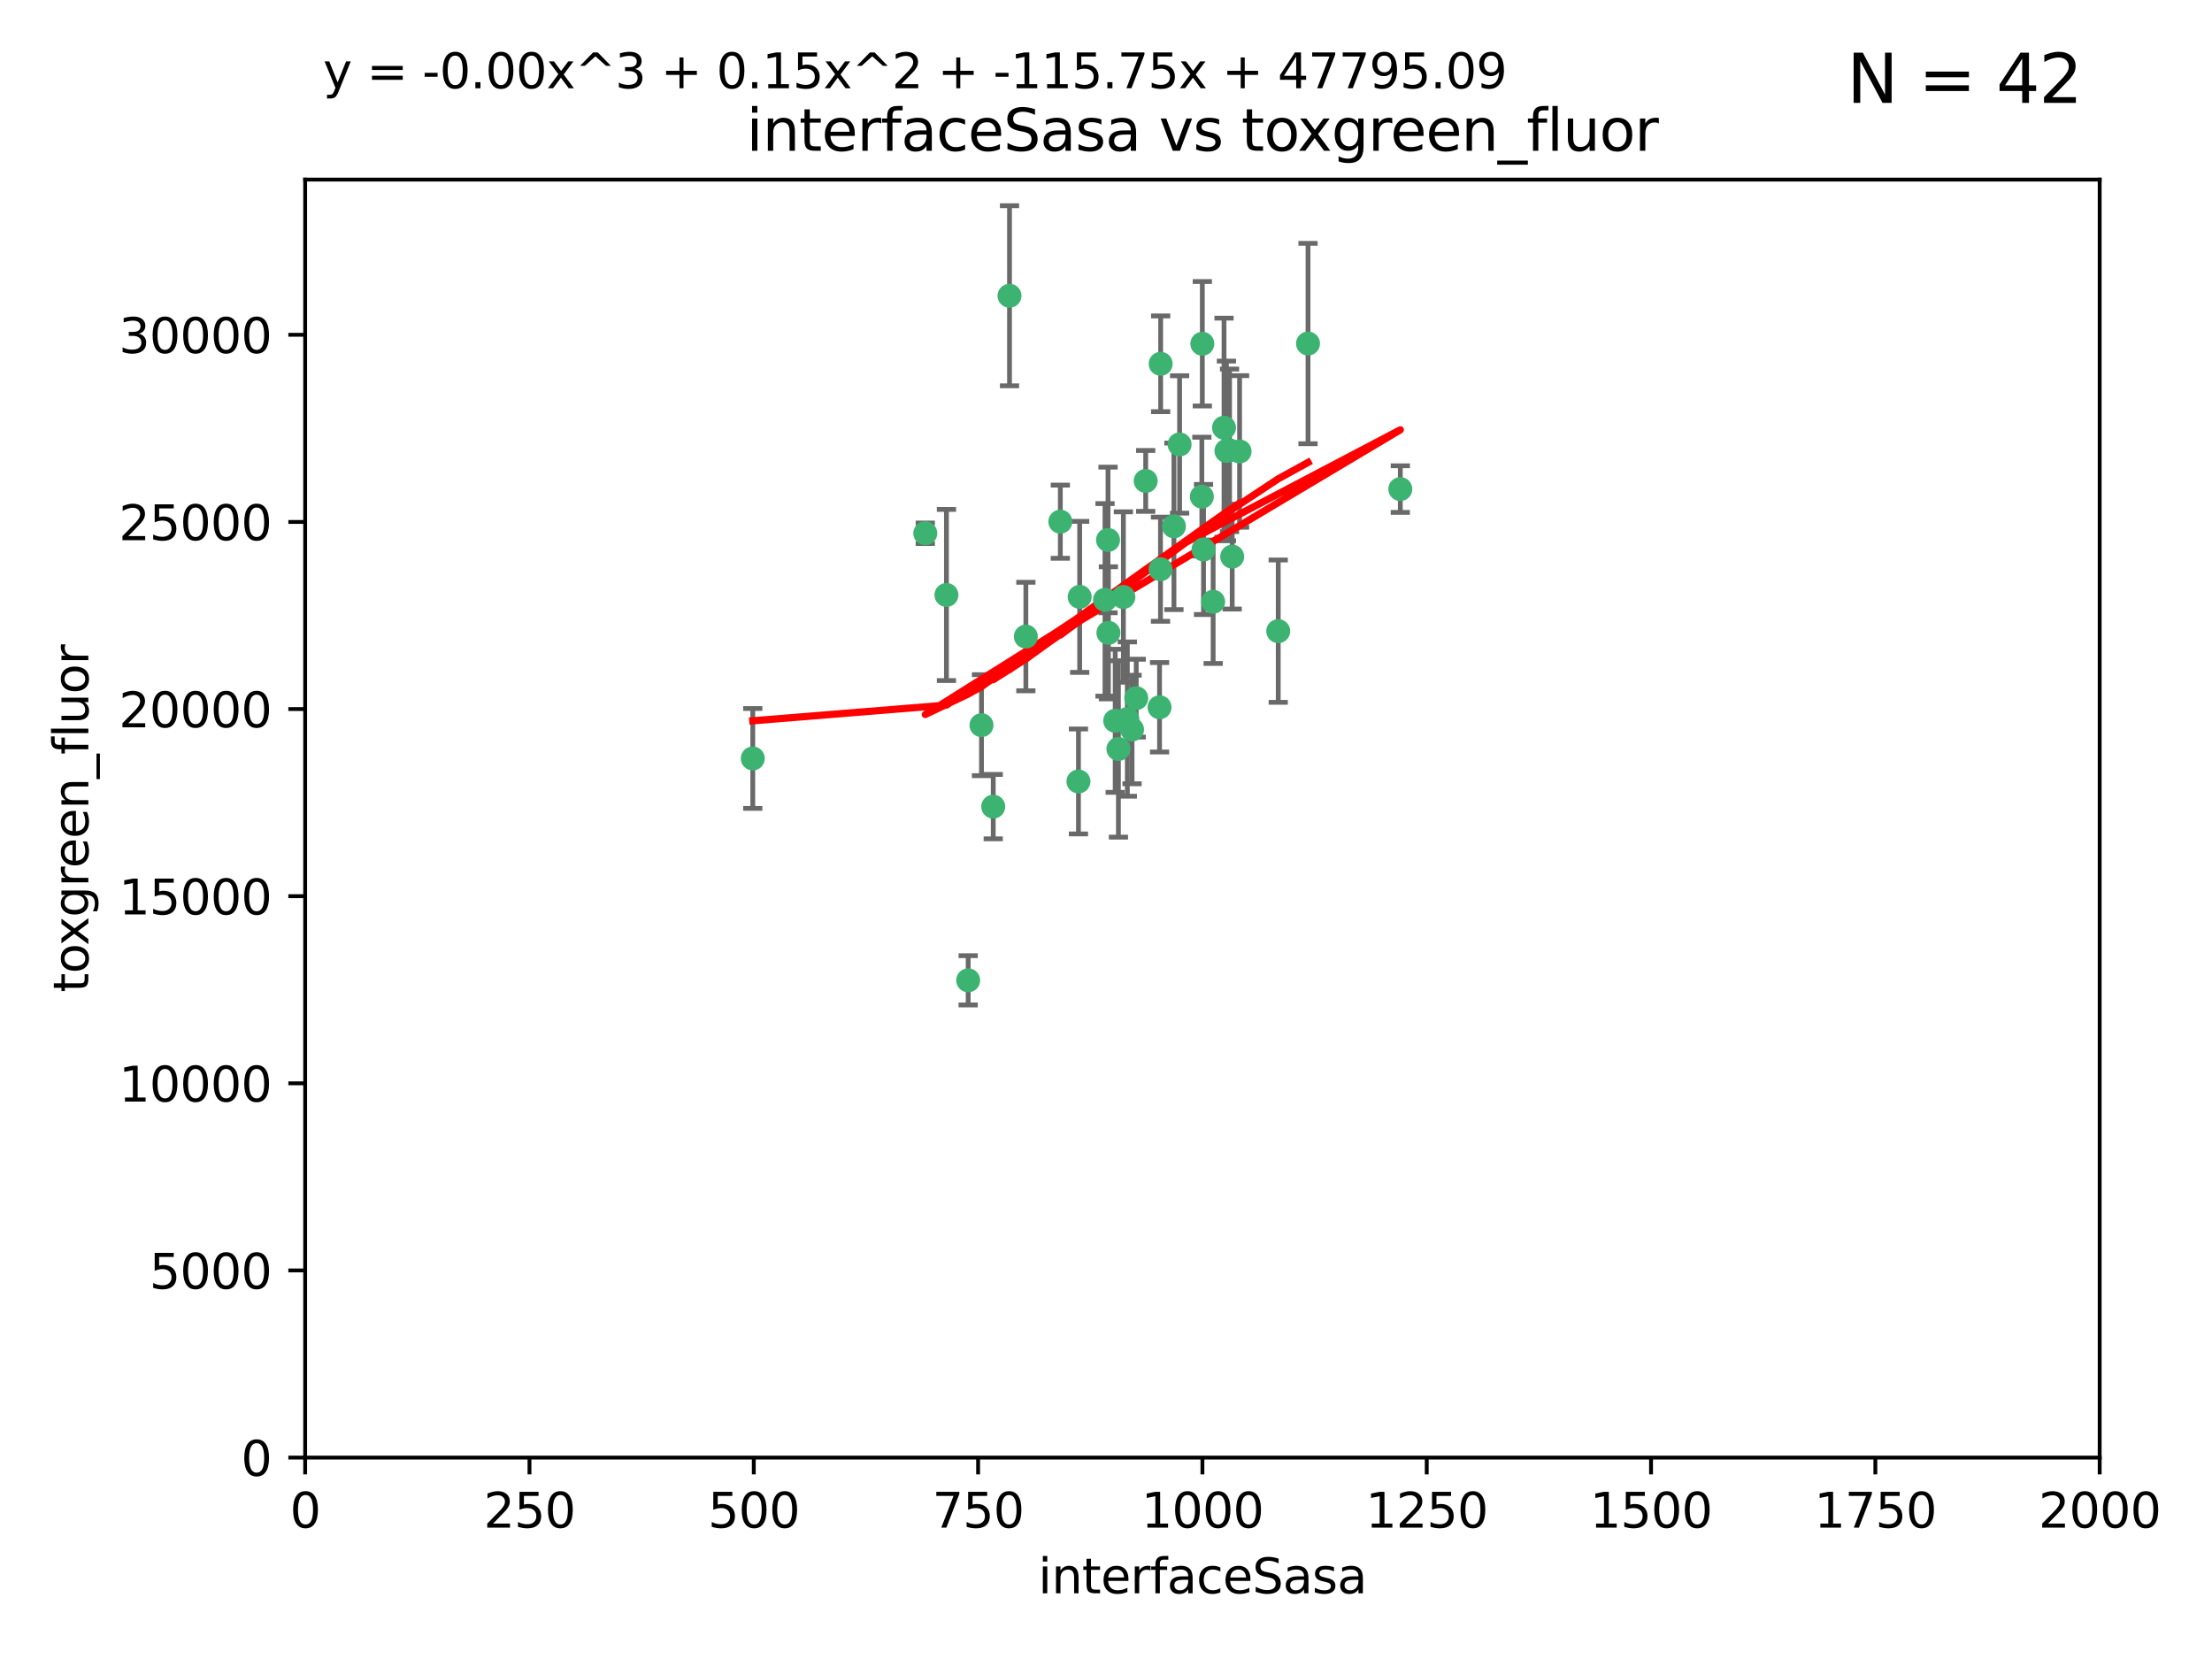 <?xml version="1.0" encoding="utf-8" standalone="no"?>
<!DOCTYPE svg PUBLIC "-//W3C//DTD SVG 1.1//EN"
  "http://www.w3.org/Graphics/SVG/1.1/DTD/svg11.dtd">
<svg xmlns:xlink="http://www.w3.org/1999/xlink" width="460.8pt" height="345.6pt" viewBox="0 0 460.8 345.6" xmlns="http://www.w3.org/2000/svg" version="1.1">
 <defs>
  <style type="text/css">*{stroke-linejoin: round; stroke-linecap: butt}</style>
 </defs>
 <g id="figure_1">
  <g id="patch_1">
   <path d="M 0 345.6 
L 460.8 345.6 
L 460.8 0 
L 0 0 
z
" style="fill: #ffffff"/>
  </g>
  <g id="axes_1">
   <g id="patch_2">
    <path d="M 63.571 303.64 
L 437.4 303.64 
L 437.4 37.411 
L 63.571 37.411 
z
" style="fill: #ffffff"/>
   </g>
   <g id="PathCollection_1">
    <defs>
     <path id="m1797e6d1ac" d="M 0 1.118 
C 0.297 1.118 0.581 1 0.791 0.791 
C 1 0.581 1.118 0.297 1.118 0 
C 1.118 -0.297 1 -0.581 0.791 -0.791 
C 0.581 -1 0.297 -1.118 0 -1.118 
C -0.297 -1.118 -0.581 -1 -0.791 -0.791 
C -1 -0.581 -1.118 -0.297 -1.118 0 
C -1.118 0.297 -1 0.581 -0.791 0.791 
C -0.581 1 -0.297 1.118 0 1.118 
z
" style="stroke: #3cb371"/>
    </defs>
    <g clip-path="url(#p617048d156)">
     <use xlink:href="#m1797e6d1ac" x="272.484" y="71.562" style="fill: #3cb371; stroke: #3cb371"/>
     <use xlink:href="#m1797e6d1ac" x="266.28" y="131.48" style="fill: #3cb371; stroke: #3cb371"/>
     <use xlink:href="#m1797e6d1ac" x="250.716" y="114.467" style="fill: #3cb371; stroke: #3cb371"/>
     <use xlink:href="#m1797e6d1ac" x="254.987" y="89.097" style="fill: #3cb371; stroke: #3cb371"/>
     <use xlink:href="#m1797e6d1ac" x="220.886" y="108.676" style="fill: #3cb371; stroke: #3cb371"/>
     <use xlink:href="#m1797e6d1ac" x="241.787" y="75.786" style="fill: #3cb371; stroke: #3cb371"/>
     <use xlink:href="#m1797e6d1ac" x="252.721" y="125.356" style="fill: #3cb371; stroke: #3cb371"/>
     <use xlink:href="#m1797e6d1ac" x="258.229" y="94.046" style="fill: #3cb371; stroke: #3cb371"/>
     <use xlink:href="#m1797e6d1ac" x="232.987" y="156.019" style="fill: #3cb371; stroke: #3cb371"/>
     <use xlink:href="#m1797e6d1ac" x="241.557" y="147.335" style="fill: #3cb371; stroke: #3cb371"/>
     <use xlink:href="#m1797e6d1ac" x="230.194" y="124.965" style="fill: #3cb371; stroke: #3cb371"/>
     <use xlink:href="#m1797e6d1ac" x="255.489" y="93.933" style="fill: #3cb371; stroke: #3cb371"/>
     <use xlink:href="#m1797e6d1ac" x="256.689" y="115.953" style="fill: #3cb371; stroke: #3cb371"/>
     <use xlink:href="#m1797e6d1ac" x="244.553" y="109.646" style="fill: #3cb371; stroke: #3cb371"/>
     <use xlink:href="#m1797e6d1ac" x="250.368" y="103.453" style="fill: #3cb371; stroke: #3cb371"/>
     <use xlink:href="#m1797e6d1ac" x="232.318" y="150.153" style="fill: #3cb371; stroke: #3cb371"/>
     <use xlink:href="#m1797e6d1ac" x="256.134" y="93.812" style="fill: #3cb371; stroke: #3cb371"/>
     <use xlink:href="#m1797e6d1ac" x="234.02" y="124.367" style="fill: #3cb371; stroke: #3cb371"/>
     <use xlink:href="#m1797e6d1ac" x="238.669" y="100.184" style="fill: #3cb371; stroke: #3cb371"/>
     <use xlink:href="#m1797e6d1ac" x="241.753" y="118.577" style="fill: #3cb371; stroke: #3cb371"/>
     <use xlink:href="#m1797e6d1ac" x="245.731" y="92.588" style="fill: #3cb371; stroke: #3cb371"/>
     <use xlink:href="#m1797e6d1ac" x="291.711" y="101.886" style="fill: #3cb371; stroke: #3cb371"/>
     <use xlink:href="#m1797e6d1ac" x="224.916" y="124.337" style="fill: #3cb371; stroke: #3cb371"/>
     <use xlink:href="#m1797e6d1ac" x="250.465" y="71.61" style="fill: #3cb371; stroke: #3cb371"/>
     <use xlink:href="#m1797e6d1ac" x="204.462" y="151.067" style="fill: #3cb371; stroke: #3cb371"/>
     <use xlink:href="#m1797e6d1ac" x="201.688" y="204.22" style="fill: #3cb371; stroke: #3cb371"/>
     <use xlink:href="#m1797e6d1ac" x="192.753" y="111.087" style="fill: #3cb371; stroke: #3cb371"/>
     <use xlink:href="#m1797e6d1ac" x="230.822" y="112.487" style="fill: #3cb371; stroke: #3cb371"/>
     <use xlink:href="#m1797e6d1ac" x="210.301" y="61.614" style="fill: #3cb371; stroke: #3cb371"/>
     <use xlink:href="#m1797e6d1ac" x="224.662" y="162.792" style="fill: #3cb371; stroke: #3cb371"/>
     <use xlink:href="#m1797e6d1ac" x="236.699" y="145.439" style="fill: #3cb371; stroke: #3cb371"/>
     <use xlink:href="#m1797e6d1ac" x="230.901" y="131.829" style="fill: #3cb371; stroke: #3cb371"/>
     <use xlink:href="#m1797e6d1ac" x="213.706" y="132.603" style="fill: #3cb371; stroke: #3cb371"/>
     <use xlink:href="#m1797e6d1ac" x="206.91" y="168.036" style="fill: #3cb371; stroke: #3cb371"/>
     <use xlink:href="#m1797e6d1ac" x="235.826" y="151.97" style="fill: #3cb371; stroke: #3cb371"/>
     <use xlink:href="#m1797e6d1ac" x="234.846" y="149.795" style="fill: #3cb371; stroke: #3cb371"/>
     <use xlink:href="#m1797e6d1ac" x="197.163" y="123.943" style="fill: #3cb371; stroke: #3cb371"/>
     <use xlink:href="#m1797e6d1ac" x="156.817" y="157.999" style="fill: #3cb371; stroke: #3cb371"/>
    </g>
   </g>
   <g id="matplotlib.axis_1">
    <g id="xtick_1">
     <g id="line2d_1">
      <defs>
       <path id="mb8d2fd8c5f" d="M 0 0 
L 0 3.5 
" style="stroke: #000000; stroke-width: 0.8"/>
      </defs>
      <g>
       <use xlink:href="#mb8d2fd8c5f" x="63.571" y="303.64" style="stroke: #000000; stroke-width: 0.8"/>
      </g>
     </g>
     <g id="text_1">
      <!-- 0 -->
      <g transform="translate(60.39 318.238)scale(0.1 -0.1)">
       <defs>
        <path id="DejaVuSans-30" d="M 2034 4250 
Q 1547 4250 1301 3770 
Q 1056 3291 1056 2328 
Q 1056 1369 1301 889 
Q 1547 409 2034 409 
Q 2525 409 2770 889 
Q 3016 1369 3016 2328 
Q 3016 3291 2770 3770 
Q 2525 4250 2034 4250 
z
M 2034 4750 
Q 2819 4750 3233 4129 
Q 3647 3509 3647 2328 
Q 3647 1150 3233 529 
Q 2819 -91 2034 -91 
Q 1250 -91 836 529 
Q 422 1150 422 2328 
Q 422 3509 836 4129 
Q 1250 4750 2034 4750 
z
" transform="scale(0.016)"/>
       </defs>
       <use xlink:href="#DejaVuSans-30"/>
      </g>
     </g>
    </g>
    <g id="xtick_2">
     <g id="line2d_2">
      <g>
       <use xlink:href="#mb8d2fd8c5f" x="110.3" y="303.64" style="stroke: #000000; stroke-width: 0.8"/>
      </g>
     </g>
     <g id="text_2">
      <!-- 250 -->
      <g transform="translate(100.756 318.238)scale(0.1 -0.1)">
       <defs>
        <path id="DejaVuSans-32" d="M 1228 531 
L 3431 531 
L 3431 0 
L 469 0 
L 469 531 
Q 828 903 1448 1529 
Q 2069 2156 2228 2338 
Q 2531 2678 2651 2914 
Q 2772 3150 2772 3378 
Q 2772 3750 2511 3984 
Q 2250 4219 1831 4219 
Q 1534 4219 1204 4116 
Q 875 4013 500 3803 
L 500 4441 
Q 881 4594 1212 4672 
Q 1544 4750 1819 4750 
Q 2544 4750 2975 4387 
Q 3406 4025 3406 3419 
Q 3406 3131 3298 2873 
Q 3191 2616 2906 2266 
Q 2828 2175 2409 1742 
Q 1991 1309 1228 531 
z
" transform="scale(0.016)"/>
        <path id="DejaVuSans-35" d="M 691 4666 
L 3169 4666 
L 3169 4134 
L 1269 4134 
L 1269 2991 
Q 1406 3038 1543 3061 
Q 1681 3084 1819 3084 
Q 2600 3084 3056 2656 
Q 3513 2228 3513 1497 
Q 3513 744 3044 326 
Q 2575 -91 1722 -91 
Q 1428 -91 1123 -41 
Q 819 9 494 109 
L 494 744 
Q 775 591 1075 516 
Q 1375 441 1709 441 
Q 2250 441 2565 725 
Q 2881 1009 2881 1497 
Q 2881 1984 2565 2268 
Q 2250 2553 1709 2553 
Q 1456 2553 1204 2497 
Q 953 2441 691 2322 
L 691 4666 
z
" transform="scale(0.016)"/>
       </defs>
       <use xlink:href="#DejaVuSans-32"/>
       <use xlink:href="#DejaVuSans-35" x="63.623"/>
       <use xlink:href="#DejaVuSans-30" x="127.246"/>
      </g>
     </g>
    </g>
    <g id="xtick_3">
     <g id="line2d_3">
      <g>
       <use xlink:href="#mb8d2fd8c5f" x="157.028" y="303.64" style="stroke: #000000; stroke-width: 0.8"/>
      </g>
     </g>
     <g id="text_3">
      <!-- 500 -->
      <g transform="translate(147.485 318.238)scale(0.1 -0.1)">
       <use xlink:href="#DejaVuSans-35"/>
       <use xlink:href="#DejaVuSans-30" x="63.623"/>
       <use xlink:href="#DejaVuSans-30" x="127.246"/>
      </g>
     </g>
    </g>
    <g id="xtick_4">
     <g id="line2d_4">
      <g>
       <use xlink:href="#mb8d2fd8c5f" x="203.757" y="303.64" style="stroke: #000000; stroke-width: 0.8"/>
      </g>
     </g>
     <g id="text_4">
      <!-- 750 -->
      <g transform="translate(194.213 318.238)scale(0.1 -0.1)">
       <defs>
        <path id="DejaVuSans-37" d="M 525 4666 
L 3525 4666 
L 3525 4397 
L 1831 0 
L 1172 0 
L 2766 4134 
L 525 4134 
L 525 4666 
z
" transform="scale(0.016)"/>
       </defs>
       <use xlink:href="#DejaVuSans-37"/>
       <use xlink:href="#DejaVuSans-35" x="63.623"/>
       <use xlink:href="#DejaVuSans-30" x="127.246"/>
      </g>
     </g>
    </g>
    <g id="xtick_5">
     <g id="line2d_5">
      <g>
       <use xlink:href="#mb8d2fd8c5f" x="250.486" y="303.64" style="stroke: #000000; stroke-width: 0.8"/>
      </g>
     </g>
     <g id="text_5">
      <!-- 1000 -->
      <g transform="translate(237.761 318.238)scale(0.1 -0.1)">
       <defs>
        <path id="DejaVuSans-31" d="M 794 531 
L 1825 531 
L 1825 4091 
L 703 3866 
L 703 4441 
L 1819 4666 
L 2450 4666 
L 2450 531 
L 3481 531 
L 3481 0 
L 794 0 
L 794 531 
z
" transform="scale(0.016)"/>
       </defs>
       <use xlink:href="#DejaVuSans-31"/>
       <use xlink:href="#DejaVuSans-30" x="63.623"/>
       <use xlink:href="#DejaVuSans-30" x="127.246"/>
       <use xlink:href="#DejaVuSans-30" x="190.869"/>
      </g>
     </g>
    </g>
    <g id="xtick_6">
     <g id="line2d_6">
      <g>
       <use xlink:href="#mb8d2fd8c5f" x="297.214" y="303.64" style="stroke: #000000; stroke-width: 0.8"/>
      </g>
     </g>
     <g id="text_6">
      <!-- 1250 -->
      <g transform="translate(284.489 318.238)scale(0.1 -0.1)">
       <use xlink:href="#DejaVuSans-31"/>
       <use xlink:href="#DejaVuSans-32" x="63.623"/>
       <use xlink:href="#DejaVuSans-35" x="127.246"/>
       <use xlink:href="#DejaVuSans-30" x="190.869"/>
      </g>
     </g>
    </g>
    <g id="xtick_7">
     <g id="line2d_7">
      <g>
       <use xlink:href="#mb8d2fd8c5f" x="343.943" y="303.64" style="stroke: #000000; stroke-width: 0.8"/>
      </g>
     </g>
     <g id="text_7">
      <!-- 1500 -->
      <g transform="translate(331.218 318.238)scale(0.1 -0.1)">
       <use xlink:href="#DejaVuSans-31"/>
       <use xlink:href="#DejaVuSans-35" x="63.623"/>
       <use xlink:href="#DejaVuSans-30" x="127.246"/>
       <use xlink:href="#DejaVuSans-30" x="190.869"/>
      </g>
     </g>
    </g>
    <g id="xtick_8">
     <g id="line2d_8">
      <g>
       <use xlink:href="#mb8d2fd8c5f" x="390.671" y="303.64" style="stroke: #000000; stroke-width: 0.8"/>
      </g>
     </g>
     <g id="text_8">
      <!-- 1750 -->
      <g transform="translate(377.946 318.238)scale(0.1 -0.1)">
       <use xlink:href="#DejaVuSans-31"/>
       <use xlink:href="#DejaVuSans-37" x="63.623"/>
       <use xlink:href="#DejaVuSans-35" x="127.246"/>
       <use xlink:href="#DejaVuSans-30" x="190.869"/>
      </g>
     </g>
    </g>
    <g id="xtick_9">
     <g id="line2d_9">
      <g>
       <use xlink:href="#mb8d2fd8c5f" x="437.4" y="303.64" style="stroke: #000000; stroke-width: 0.8"/>
      </g>
     </g>
     <g id="text_9">
      <!-- 2000 -->
      <g transform="translate(424.675 318.238)scale(0.1 -0.1)">
       <use xlink:href="#DejaVuSans-32"/>
       <use xlink:href="#DejaVuSans-30" x="63.623"/>
       <use xlink:href="#DejaVuSans-30" x="127.246"/>
       <use xlink:href="#DejaVuSans-30" x="190.869"/>
      </g>
     </g>
    </g>
    <g id="text_10">
     <!-- interfaceSasa -->
     <g transform="translate(216.279 331.917)scale(0.1 -0.1)">
      <defs>
       <path id="DejaVuSans-69" d="M 603 3500 
L 1178 3500 
L 1178 0 
L 603 0 
L 603 3500 
z
M 603 4863 
L 1178 4863 
L 1178 4134 
L 603 4134 
L 603 4863 
z
" transform="scale(0.016)"/>
       <path id="DejaVuSans-6e" d="M 3513 2113 
L 3513 0 
L 2938 0 
L 2938 2094 
Q 2938 2591 2744 2837 
Q 2550 3084 2163 3084 
Q 1697 3084 1428 2787 
Q 1159 2491 1159 1978 
L 1159 0 
L 581 0 
L 581 3500 
L 1159 3500 
L 1159 2956 
Q 1366 3272 1645 3428 
Q 1925 3584 2291 3584 
Q 2894 3584 3203 3211 
Q 3513 2838 3513 2113 
z
" transform="scale(0.016)"/>
       <path id="DejaVuSans-74" d="M 1172 4494 
L 1172 3500 
L 2356 3500 
L 2356 3053 
L 1172 3053 
L 1172 1153 
Q 1172 725 1289 603 
Q 1406 481 1766 481 
L 2356 481 
L 2356 0 
L 1766 0 
Q 1100 0 847 248 
Q 594 497 594 1153 
L 594 3053 
L 172 3053 
L 172 3500 
L 594 3500 
L 594 4494 
L 1172 4494 
z
" transform="scale(0.016)"/>
       <path id="DejaVuSans-65" d="M 3597 1894 
L 3597 1613 
L 953 1613 
Q 991 1019 1311 708 
Q 1631 397 2203 397 
Q 2534 397 2845 478 
Q 3156 559 3463 722 
L 3463 178 
Q 3153 47 2828 -22 
Q 2503 -91 2169 -91 
Q 1331 -91 842 396 
Q 353 884 353 1716 
Q 353 2575 817 3079 
Q 1281 3584 2069 3584 
Q 2775 3584 3186 3129 
Q 3597 2675 3597 1894 
z
M 3022 2063 
Q 3016 2534 2758 2815 
Q 2500 3097 2075 3097 
Q 1594 3097 1305 2825 
Q 1016 2553 972 2059 
L 3022 2063 
z
" transform="scale(0.016)"/>
       <path id="DejaVuSans-72" d="M 2631 2963 
Q 2534 3019 2420 3045 
Q 2306 3072 2169 3072 
Q 1681 3072 1420 2755 
Q 1159 2438 1159 1844 
L 1159 0 
L 581 0 
L 581 3500 
L 1159 3500 
L 1159 2956 
Q 1341 3275 1631 3429 
Q 1922 3584 2338 3584 
Q 2397 3584 2469 3576 
Q 2541 3569 2628 3553 
L 2631 2963 
z
" transform="scale(0.016)"/>
       <path id="DejaVuSans-66" d="M 2375 4863 
L 2375 4384 
L 1825 4384 
Q 1516 4384 1395 4259 
Q 1275 4134 1275 3809 
L 1275 3500 
L 2222 3500 
L 2222 3053 
L 1275 3053 
L 1275 0 
L 697 0 
L 697 3053 
L 147 3053 
L 147 3500 
L 697 3500 
L 697 3744 
Q 697 4328 969 4595 
Q 1241 4863 1831 4863 
L 2375 4863 
z
" transform="scale(0.016)"/>
       <path id="DejaVuSans-61" d="M 2194 1759 
Q 1497 1759 1228 1600 
Q 959 1441 959 1056 
Q 959 750 1161 570 
Q 1363 391 1709 391 
Q 2188 391 2477 730 
Q 2766 1069 2766 1631 
L 2766 1759 
L 2194 1759 
z
M 3341 1997 
L 3341 0 
L 2766 0 
L 2766 531 
Q 2569 213 2275 61 
Q 1981 -91 1556 -91 
Q 1019 -91 701 211 
Q 384 513 384 1019 
Q 384 1609 779 1909 
Q 1175 2209 1959 2209 
L 2766 2209 
L 2766 2266 
Q 2766 2663 2505 2880 
Q 2244 3097 1772 3097 
Q 1472 3097 1187 3025 
Q 903 2953 641 2809 
L 641 3341 
Q 956 3463 1253 3523 
Q 1550 3584 1831 3584 
Q 2591 3584 2966 3190 
Q 3341 2797 3341 1997 
z
" transform="scale(0.016)"/>
       <path id="DejaVuSans-63" d="M 3122 3366 
L 3122 2828 
Q 2878 2963 2633 3030 
Q 2388 3097 2138 3097 
Q 1578 3097 1268 2742 
Q 959 2388 959 1747 
Q 959 1106 1268 751 
Q 1578 397 2138 397 
Q 2388 397 2633 464 
Q 2878 531 3122 666 
L 3122 134 
Q 2881 22 2623 -34 
Q 2366 -91 2075 -91 
Q 1284 -91 818 406 
Q 353 903 353 1747 
Q 353 2603 823 3093 
Q 1294 3584 2113 3584 
Q 2378 3584 2631 3529 
Q 2884 3475 3122 3366 
z
" transform="scale(0.016)"/>
       <path id="DejaVuSans-53" d="M 3425 4513 
L 3425 3897 
Q 3066 4069 2747 4153 
Q 2428 4238 2131 4238 
Q 1616 4238 1336 4038 
Q 1056 3838 1056 3469 
Q 1056 3159 1242 3001 
Q 1428 2844 1947 2747 
L 2328 2669 
Q 3034 2534 3370 2195 
Q 3706 1856 3706 1288 
Q 3706 609 3251 259 
Q 2797 -91 1919 -91 
Q 1588 -91 1214 -16 
Q 841 59 441 206 
L 441 856 
Q 825 641 1194 531 
Q 1563 422 1919 422 
Q 2459 422 2753 634 
Q 3047 847 3047 1241 
Q 3047 1584 2836 1778 
Q 2625 1972 2144 2069 
L 1759 2144 
Q 1053 2284 737 2584 
Q 422 2884 422 3419 
Q 422 4038 858 4394 
Q 1294 4750 2059 4750 
Q 2388 4750 2728 4690 
Q 3069 4631 3425 4513 
z
" transform="scale(0.016)"/>
       <path id="DejaVuSans-73" d="M 2834 3397 
L 2834 2853 
Q 2591 2978 2328 3040 
Q 2066 3103 1784 3103 
Q 1356 3103 1142 2972 
Q 928 2841 928 2578 
Q 928 2378 1081 2264 
Q 1234 2150 1697 2047 
L 1894 2003 
Q 2506 1872 2764 1633 
Q 3022 1394 3022 966 
Q 3022 478 2636 193 
Q 2250 -91 1575 -91 
Q 1294 -91 989 -36 
Q 684 19 347 128 
L 347 722 
Q 666 556 975 473 
Q 1284 391 1588 391 
Q 1994 391 2212 530 
Q 2431 669 2431 922 
Q 2431 1156 2273 1281 
Q 2116 1406 1581 1522 
L 1381 1569 
Q 847 1681 609 1914 
Q 372 2147 372 2553 
Q 372 3047 722 3315 
Q 1072 3584 1716 3584 
Q 2034 3584 2315 3537 
Q 2597 3491 2834 3397 
z
" transform="scale(0.016)"/>
      </defs>
      <use xlink:href="#DejaVuSans-69"/>
      <use xlink:href="#DejaVuSans-6e" x="27.783"/>
      <use xlink:href="#DejaVuSans-74" x="91.162"/>
      <use xlink:href="#DejaVuSans-65" x="130.371"/>
      <use xlink:href="#DejaVuSans-72" x="191.895"/>
      <use xlink:href="#DejaVuSans-66" x="233.008"/>
      <use xlink:href="#DejaVuSans-61" x="268.213"/>
      <use xlink:href="#DejaVuSans-63" x="329.492"/>
      <use xlink:href="#DejaVuSans-65" x="384.473"/>
      <use xlink:href="#DejaVuSans-53" x="445.996"/>
      <use xlink:href="#DejaVuSans-61" x="509.473"/>
      <use xlink:href="#DejaVuSans-73" x="570.752"/>
      <use xlink:href="#DejaVuSans-61" x="622.852"/>
     </g>
    </g>
   </g>
   <g id="matplotlib.axis_2">
    <g id="ytick_1">
     <g id="line2d_10">
      <defs>
       <path id="mc1ce573c97" d="M 0 0 
L -3.5 0 
" style="stroke: #000000; stroke-width: 0.8"/>
      </defs>
      <g>
       <use xlink:href="#mc1ce573c97" x="63.571" y="303.64" style="stroke: #000000; stroke-width: 0.8"/>
      </g>
     </g>
     <g id="text_11">
      <!-- 0 -->
      <g transform="translate(50.209 307.439)scale(0.1 -0.1)">
       <use xlink:href="#DejaVuSans-30"/>
      </g>
     </g>
    </g>
    <g id="ytick_2">
     <g id="line2d_11">
      <g>
       <use xlink:href="#mc1ce573c97" x="63.571" y="264.657" style="stroke: #000000; stroke-width: 0.8"/>
      </g>
     </g>
     <g id="text_12">
      <!-- 5000 -->
      <g transform="translate(31.121 268.457)scale(0.1 -0.1)">
       <use xlink:href="#DejaVuSans-35"/>
       <use xlink:href="#DejaVuSans-30" x="63.623"/>
       <use xlink:href="#DejaVuSans-30" x="127.246"/>
       <use xlink:href="#DejaVuSans-30" x="190.869"/>
      </g>
     </g>
    </g>
    <g id="ytick_3">
     <g id="line2d_12">
      <g>
       <use xlink:href="#mc1ce573c97" x="63.571" y="225.675" style="stroke: #000000; stroke-width: 0.8"/>
      </g>
     </g>
     <g id="text_13">
      <!-- 10000 -->
      <g transform="translate(24.759 229.474)scale(0.1 -0.1)">
       <use xlink:href="#DejaVuSans-31"/>
       <use xlink:href="#DejaVuSans-30" x="63.623"/>
       <use xlink:href="#DejaVuSans-30" x="127.246"/>
       <use xlink:href="#DejaVuSans-30" x="190.869"/>
       <use xlink:href="#DejaVuSans-30" x="254.492"/>
      </g>
     </g>
    </g>
    <g id="ytick_4">
     <g id="line2d_13">
      <g>
       <use xlink:href="#mc1ce573c97" x="63.571" y="186.692" style="stroke: #000000; stroke-width: 0.8"/>
      </g>
     </g>
     <g id="text_14">
      <!-- 15000 -->
      <g transform="translate(24.759 190.492)scale(0.1 -0.1)">
       <use xlink:href="#DejaVuSans-31"/>
       <use xlink:href="#DejaVuSans-35" x="63.623"/>
       <use xlink:href="#DejaVuSans-30" x="127.246"/>
       <use xlink:href="#DejaVuSans-30" x="190.869"/>
       <use xlink:href="#DejaVuSans-30" x="254.492"/>
      </g>
     </g>
    </g>
    <g id="ytick_5">
     <g id="line2d_14">
      <g>
       <use xlink:href="#mc1ce573c97" x="63.571" y="147.71" style="stroke: #000000; stroke-width: 0.8"/>
      </g>
     </g>
     <g id="text_15">
      <!-- 20000 -->
      <g transform="translate(24.759 151.509)scale(0.1 -0.1)">
       <use xlink:href="#DejaVuSans-32"/>
       <use xlink:href="#DejaVuSans-30" x="63.623"/>
       <use xlink:href="#DejaVuSans-30" x="127.246"/>
       <use xlink:href="#DejaVuSans-30" x="190.869"/>
       <use xlink:href="#DejaVuSans-30" x="254.492"/>
      </g>
     </g>
    </g>
    <g id="ytick_6">
     <g id="line2d_15">
      <g>
       <use xlink:href="#mc1ce573c97" x="63.571" y="108.727" style="stroke: #000000; stroke-width: 0.8"/>
      </g>
     </g>
     <g id="text_16">
      <!-- 25000 -->
      <g transform="translate(24.759 112.527)scale(0.1 -0.1)">
       <use xlink:href="#DejaVuSans-32"/>
       <use xlink:href="#DejaVuSans-35" x="63.623"/>
       <use xlink:href="#DejaVuSans-30" x="127.246"/>
       <use xlink:href="#DejaVuSans-30" x="190.869"/>
       <use xlink:href="#DejaVuSans-30" x="254.492"/>
      </g>
     </g>
    </g>
    <g id="ytick_7">
     <g id="line2d_16">
      <g>
       <use xlink:href="#mc1ce573c97" x="63.571" y="69.745" style="stroke: #000000; stroke-width: 0.8"/>
      </g>
     </g>
     <g id="text_17">
      <!-- 30000 -->
      <g transform="translate(24.759 73.544)scale(0.1 -0.1)">
       <defs>
        <path id="DejaVuSans-33" d="M 2597 2516 
Q 3050 2419 3304 2112 
Q 3559 1806 3559 1356 
Q 3559 666 3084 287 
Q 2609 -91 1734 -91 
Q 1441 -91 1130 -33 
Q 819 25 488 141 
L 488 750 
Q 750 597 1062 519 
Q 1375 441 1716 441 
Q 2309 441 2620 675 
Q 2931 909 2931 1356 
Q 2931 1769 2642 2001 
Q 2353 2234 1838 2234 
L 1294 2234 
L 1294 2753 
L 1863 2753 
Q 2328 2753 2575 2939 
Q 2822 3125 2822 3475 
Q 2822 3834 2567 4026 
Q 2313 4219 1838 4219 
Q 1578 4219 1281 4162 
Q 984 4106 628 3988 
L 628 4550 
Q 988 4650 1302 4700 
Q 1616 4750 1894 4750 
Q 2613 4750 3031 4423 
Q 3450 4097 3450 3541 
Q 3450 3153 3228 2886 
Q 3006 2619 2597 2516 
z
" transform="scale(0.016)"/>
       </defs>
       <use xlink:href="#DejaVuSans-33"/>
       <use xlink:href="#DejaVuSans-30" x="63.623"/>
       <use xlink:href="#DejaVuSans-30" x="127.246"/>
       <use xlink:href="#DejaVuSans-30" x="190.869"/>
       <use xlink:href="#DejaVuSans-30" x="254.492"/>
      </g>
     </g>
    </g>
    <g id="text_18">
     <!-- toxgreen_fluor -->
     <g transform="translate(18.401 206.72)rotate(-90)scale(0.1 -0.1)">
      <defs>
       <path id="DejaVuSans-6f" d="M 1959 3097 
Q 1497 3097 1228 2736 
Q 959 2375 959 1747 
Q 959 1119 1226 758 
Q 1494 397 1959 397 
Q 2419 397 2687 759 
Q 2956 1122 2956 1747 
Q 2956 2369 2687 2733 
Q 2419 3097 1959 3097 
z
M 1959 3584 
Q 2709 3584 3137 3096 
Q 3566 2609 3566 1747 
Q 3566 888 3137 398 
Q 2709 -91 1959 -91 
Q 1206 -91 779 398 
Q 353 888 353 1747 
Q 353 2609 779 3096 
Q 1206 3584 1959 3584 
z
" transform="scale(0.016)"/>
       <path id="DejaVuSans-78" d="M 3513 3500 
L 2247 1797 
L 3578 0 
L 2900 0 
L 1881 1375 
L 863 0 
L 184 0 
L 1544 1831 
L 300 3500 
L 978 3500 
L 1906 2253 
L 2834 3500 
L 3513 3500 
z
" transform="scale(0.016)"/>
       <path id="DejaVuSans-67" d="M 2906 1791 
Q 2906 2416 2648 2759 
Q 2391 3103 1925 3103 
Q 1463 3103 1205 2759 
Q 947 2416 947 1791 
Q 947 1169 1205 825 
Q 1463 481 1925 481 
Q 2391 481 2648 825 
Q 2906 1169 2906 1791 
z
M 3481 434 
Q 3481 -459 3084 -895 
Q 2688 -1331 1869 -1331 
Q 1566 -1331 1297 -1286 
Q 1028 -1241 775 -1147 
L 775 -588 
Q 1028 -725 1275 -790 
Q 1522 -856 1778 -856 
Q 2344 -856 2625 -561 
Q 2906 -266 2906 331 
L 2906 616 
Q 2728 306 2450 153 
Q 2172 0 1784 0 
Q 1141 0 747 490 
Q 353 981 353 1791 
Q 353 2603 747 3093 
Q 1141 3584 1784 3584 
Q 2172 3584 2450 3431 
Q 2728 3278 2906 2969 
L 2906 3500 
L 3481 3500 
L 3481 434 
z
" transform="scale(0.016)"/>
       <path id="DejaVuSans-5f" d="M 3263 -1063 
L 3263 -1509 
L -63 -1509 
L -63 -1063 
L 3263 -1063 
z
" transform="scale(0.016)"/>
       <path id="DejaVuSans-6c" d="M 603 4863 
L 1178 4863 
L 1178 0 
L 603 0 
L 603 4863 
z
" transform="scale(0.016)"/>
       <path id="DejaVuSans-75" d="M 544 1381 
L 544 3500 
L 1119 3500 
L 1119 1403 
Q 1119 906 1312 657 
Q 1506 409 1894 409 
Q 2359 409 2629 706 
Q 2900 1003 2900 1516 
L 2900 3500 
L 3475 3500 
L 3475 0 
L 2900 0 
L 2900 538 
Q 2691 219 2414 64 
Q 2138 -91 1772 -91 
Q 1169 -91 856 284 
Q 544 659 544 1381 
z
M 1991 3584 
L 1991 3584 
z
" transform="scale(0.016)"/>
      </defs>
      <use xlink:href="#DejaVuSans-74"/>
      <use xlink:href="#DejaVuSans-6f" x="39.209"/>
      <use xlink:href="#DejaVuSans-78" x="97.266"/>
      <use xlink:href="#DejaVuSans-67" x="156.445"/>
      <use xlink:href="#DejaVuSans-72" x="219.922"/>
      <use xlink:href="#DejaVuSans-65" x="258.785"/>
      <use xlink:href="#DejaVuSans-65" x="320.309"/>
      <use xlink:href="#DejaVuSans-6e" x="381.832"/>
      <use xlink:href="#DejaVuSans-5f" x="445.211"/>
      <use xlink:href="#DejaVuSans-66" x="495.211"/>
      <use xlink:href="#DejaVuSans-6c" x="530.416"/>
      <use xlink:href="#DejaVuSans-75" x="558.199"/>
      <use xlink:href="#DejaVuSans-6f" x="621.578"/>
      <use xlink:href="#DejaVuSans-72" x="682.76"/>
     </g>
    </g>
   </g>
   <g id="LineCollection_1">
    <path d="M 272.484 92.434 
L 272.484 50.691 
" clip-path="url(#p617048d156)" style="fill: none; stroke: #696969"/>
    <path d="M 266.28 146.307 
L 266.28 116.654 
" clip-path="url(#p617048d156)" style="fill: none; stroke: #696969"/>
    <path d="M 250.716 128.017 
L 250.716 100.917 
" clip-path="url(#p617048d156)" style="fill: none; stroke: #696969"/>
    <path d="M 254.987 111.917 
L 254.987 66.277 
" clip-path="url(#p617048d156)" style="fill: none; stroke: #696969"/>
    <path d="M 220.886 116.296 
L 220.886 101.057 
" clip-path="url(#p617048d156)" style="fill: none; stroke: #696969"/>
    <path d="M 241.787 85.756 
L 241.787 65.815 
" clip-path="url(#p617048d156)" style="fill: none; stroke: #696969"/>
    <path d="M 252.721 138.211 
L 252.721 112.501 
" clip-path="url(#p617048d156)" style="fill: none; stroke: #696969"/>
    <path d="M 258.229 109.836 
L 258.229 78.257 
" clip-path="url(#p617048d156)" style="fill: none; stroke: #696969"/>
    <path d="M 232.987 174.39 
L 232.987 137.647 
" clip-path="url(#p617048d156)" style="fill: none; stroke: #696969"/>
    <path d="M 241.557 156.65 
L 241.557 138.02 
" clip-path="url(#p617048d156)" style="fill: none; stroke: #696969"/>
    <path d="M 230.194 145.018 
L 230.194 104.912 
" clip-path="url(#p617048d156)" style="fill: none; stroke: #696969"/>
    <path d="M 255.489 112.649 
L 255.489 75.218 
" clip-path="url(#p617048d156)" style="fill: none; stroke: #696969"/>
    <path d="M 256.689 126.872 
L 256.689 105.035 
" clip-path="url(#p617048d156)" style="fill: none; stroke: #696969"/>
    <path d="M 244.553 126.988 
L 244.553 92.305 
" clip-path="url(#p617048d156)" style="fill: none; stroke: #696969"/>
    <path d="M 250.368 115.826 
L 250.368 91.08 
" clip-path="url(#p617048d156)" style="fill: none; stroke: #696969"/>
    <path d="M 232.318 165.057 
L 232.318 135.25 
" clip-path="url(#p617048d156)" style="fill: none; stroke: #696969"/>
    <path d="M 256.134 110.745 
L 256.134 76.878 
" clip-path="url(#p617048d156)" style="fill: none; stroke: #696969"/>
    <path d="M 234.02 142.114 
L 234.02 106.621 
" clip-path="url(#p617048d156)" style="fill: none; stroke: #696969"/>
    <path d="M 238.669 106.525 
L 238.669 93.844 
" clip-path="url(#p617048d156)" style="fill: none; stroke: #696969"/>
    <path d="M 241.753 129.424 
L 241.753 107.731 
" clip-path="url(#p617048d156)" style="fill: none; stroke: #696969"/>
    <path d="M 245.731 106.902 
L 245.731 78.274 
" clip-path="url(#p617048d156)" style="fill: none; stroke: #696969"/>
    <path d="M 291.711 106.741 
L 291.711 97.032 
" clip-path="url(#p617048d156)" style="fill: none; stroke: #696969"/>
    <path d="M 224.916 140.07 
L 224.916 108.604 
" clip-path="url(#p617048d156)" style="fill: none; stroke: #696969"/>
    <path d="M 250.465 84.576 
L 250.465 58.645 
" clip-path="url(#p617048d156)" style="fill: none; stroke: #696969"/>
    <path d="M 204.462 161.588 
L 204.462 140.547 
" clip-path="url(#p617048d156)" style="fill: none; stroke: #696969"/>
    <path d="M 201.688 209.352 
L 201.688 199.087 
" clip-path="url(#p617048d156)" style="fill: none; stroke: #696969"/>
    <path d="M 192.753 113.226 
L 192.753 108.949 
" clip-path="url(#p617048d156)" style="fill: none; stroke: #696969"/>
    <path d="M 230.822 127.655 
L 230.822 97.319 
" clip-path="url(#p617048d156)" style="fill: none; stroke: #696969"/>
    <path d="M 210.301 80.373 
L 210.301 42.855 
" clip-path="url(#p617048d156)" style="fill: none; stroke: #696969"/>
    <path d="M 224.662 173.718 
L 224.662 151.865 
" clip-path="url(#p617048d156)" style="fill: none; stroke: #696969"/>
    <path d="M 236.699 153.546 
L 236.699 137.331 
" clip-path="url(#p617048d156)" style="fill: none; stroke: #696969"/>
    <path d="M 230.901 145.591 
L 230.901 118.067 
" clip-path="url(#p617048d156)" style="fill: none; stroke: #696969"/>
    <path d="M 213.706 143.904 
L 213.706 121.303 
" clip-path="url(#p617048d156)" style="fill: none; stroke: #696969"/>
    <path d="M 206.91 174.742 
L 206.91 161.329 
" clip-path="url(#p617048d156)" style="fill: none; stroke: #696969"/>
    <path d="M 235.826 163.271 
L 235.826 140.669 
" clip-path="url(#p617048d156)" style="fill: none; stroke: #696969"/>
    <path d="M 234.846 165.867 
L 234.846 133.723 
" clip-path="url(#p617048d156)" style="fill: none; stroke: #696969"/>
    <path d="M 197.163 141.769 
L 197.163 106.117 
" clip-path="url(#p617048d156)" style="fill: none; stroke: #696969"/>
    <path d="M 156.817 168.403 
L 156.817 147.594 
" clip-path="url(#p617048d156)" style="fill: none; stroke: #696969"/>
   </g>
   <g id="line2d_17">
    <defs>
     <path id="m1eb323f907" d="M 2 0 
L -2 -0 
" style="stroke: #696969"/>
    </defs>
    <g clip-path="url(#p617048d156)">
     <use xlink:href="#m1eb323f907" x="272.484" y="92.434" style="fill: #696969; stroke: #696969"/>
     <use xlink:href="#m1eb323f907" x="266.28" y="146.307" style="fill: #696969; stroke: #696969"/>
     <use xlink:href="#m1eb323f907" x="250.716" y="128.017" style="fill: #696969; stroke: #696969"/>
     <use xlink:href="#m1eb323f907" x="254.987" y="111.917" style="fill: #696969; stroke: #696969"/>
     <use xlink:href="#m1eb323f907" x="220.886" y="116.296" style="fill: #696969; stroke: #696969"/>
     <use xlink:href="#m1eb323f907" x="241.787" y="85.756" style="fill: #696969; stroke: #696969"/>
     <use xlink:href="#m1eb323f907" x="252.721" y="138.211" style="fill: #696969; stroke: #696969"/>
     <use xlink:href="#m1eb323f907" x="258.229" y="109.836" style="fill: #696969; stroke: #696969"/>
     <use xlink:href="#m1eb323f907" x="232.987" y="174.39" style="fill: #696969; stroke: #696969"/>
     <use xlink:href="#m1eb323f907" x="241.557" y="156.65" style="fill: #696969; stroke: #696969"/>
     <use xlink:href="#m1eb323f907" x="230.194" y="145.018" style="fill: #696969; stroke: #696969"/>
     <use xlink:href="#m1eb323f907" x="255.489" y="112.649" style="fill: #696969; stroke: #696969"/>
     <use xlink:href="#m1eb323f907" x="256.689" y="126.872" style="fill: #696969; stroke: #696969"/>
     <use xlink:href="#m1eb323f907" x="244.553" y="126.988" style="fill: #696969; stroke: #696969"/>
     <use xlink:href="#m1eb323f907" x="250.368" y="115.826" style="fill: #696969; stroke: #696969"/>
     <use xlink:href="#m1eb323f907" x="232.318" y="165.057" style="fill: #696969; stroke: #696969"/>
     <use xlink:href="#m1eb323f907" x="256.134" y="110.745" style="fill: #696969; stroke: #696969"/>
     <use xlink:href="#m1eb323f907" x="234.02" y="142.114" style="fill: #696969; stroke: #696969"/>
     <use xlink:href="#m1eb323f907" x="238.669" y="106.525" style="fill: #696969; stroke: #696969"/>
     <use xlink:href="#m1eb323f907" x="241.753" y="129.424" style="fill: #696969; stroke: #696969"/>
     <use xlink:href="#m1eb323f907" x="245.731" y="106.902" style="fill: #696969; stroke: #696969"/>
     <use xlink:href="#m1eb323f907" x="291.711" y="106.741" style="fill: #696969; stroke: #696969"/>
     <use xlink:href="#m1eb323f907" x="224.916" y="140.07" style="fill: #696969; stroke: #696969"/>
     <use xlink:href="#m1eb323f907" x="250.465" y="84.576" style="fill: #696969; stroke: #696969"/>
     <use xlink:href="#m1eb323f907" x="204.462" y="161.588" style="fill: #696969; stroke: #696969"/>
     <use xlink:href="#m1eb323f907" x="201.688" y="209.352" style="fill: #696969; stroke: #696969"/>
     <use xlink:href="#m1eb323f907" x="192.753" y="113.226" style="fill: #696969; stroke: #696969"/>
     <use xlink:href="#m1eb323f907" x="230.822" y="127.655" style="fill: #696969; stroke: #696969"/>
     <use xlink:href="#m1eb323f907" x="210.301" y="80.373" style="fill: #696969; stroke: #696969"/>
     <use xlink:href="#m1eb323f907" x="224.662" y="173.718" style="fill: #696969; stroke: #696969"/>
     <use xlink:href="#m1eb323f907" x="236.699" y="153.546" style="fill: #696969; stroke: #696969"/>
     <use xlink:href="#m1eb323f907" x="230.901" y="145.591" style="fill: #696969; stroke: #696969"/>
     <use xlink:href="#m1eb323f907" x="213.706" y="143.904" style="fill: #696969; stroke: #696969"/>
     <use xlink:href="#m1eb323f907" x="206.91" y="174.742" style="fill: #696969; stroke: #696969"/>
     <use xlink:href="#m1eb323f907" x="235.826" y="163.271" style="fill: #696969; stroke: #696969"/>
     <use xlink:href="#m1eb323f907" x="234.846" y="165.867" style="fill: #696969; stroke: #696969"/>
     <use xlink:href="#m1eb323f907" x="197.163" y="141.769" style="fill: #696969; stroke: #696969"/>
     <use xlink:href="#m1eb323f907" x="156.817" y="168.403" style="fill: #696969; stroke: #696969"/>
    </g>
   </g>
   <g id="line2d_18">
    <g clip-path="url(#p617048d156)">
     <use xlink:href="#m1eb323f907" x="272.484" y="50.691" style="fill: #696969; stroke: #696969"/>
     <use xlink:href="#m1eb323f907" x="266.28" y="116.654" style="fill: #696969; stroke: #696969"/>
     <use xlink:href="#m1eb323f907" x="250.716" y="100.917" style="fill: #696969; stroke: #696969"/>
     <use xlink:href="#m1eb323f907" x="254.987" y="66.277" style="fill: #696969; stroke: #696969"/>
     <use xlink:href="#m1eb323f907" x="220.886" y="101.057" style="fill: #696969; stroke: #696969"/>
     <use xlink:href="#m1eb323f907" x="241.787" y="65.815" style="fill: #696969; stroke: #696969"/>
     <use xlink:href="#m1eb323f907" x="252.721" y="112.501" style="fill: #696969; stroke: #696969"/>
     <use xlink:href="#m1eb323f907" x="258.229" y="78.257" style="fill: #696969; stroke: #696969"/>
     <use xlink:href="#m1eb323f907" x="232.987" y="137.647" style="fill: #696969; stroke: #696969"/>
     <use xlink:href="#m1eb323f907" x="241.557" y="138.02" style="fill: #696969; stroke: #696969"/>
     <use xlink:href="#m1eb323f907" x="230.194" y="104.912" style="fill: #696969; stroke: #696969"/>
     <use xlink:href="#m1eb323f907" x="255.489" y="75.218" style="fill: #696969; stroke: #696969"/>
     <use xlink:href="#m1eb323f907" x="256.689" y="105.035" style="fill: #696969; stroke: #696969"/>
     <use xlink:href="#m1eb323f907" x="244.553" y="92.305" style="fill: #696969; stroke: #696969"/>
     <use xlink:href="#m1eb323f907" x="250.368" y="91.08" style="fill: #696969; stroke: #696969"/>
     <use xlink:href="#m1eb323f907" x="232.318" y="135.25" style="fill: #696969; stroke: #696969"/>
     <use xlink:href="#m1eb323f907" x="256.134" y="76.878" style="fill: #696969; stroke: #696969"/>
     <use xlink:href="#m1eb323f907" x="234.02" y="106.621" style="fill: #696969; stroke: #696969"/>
     <use xlink:href="#m1eb323f907" x="238.669" y="93.844" style="fill: #696969; stroke: #696969"/>
     <use xlink:href="#m1eb323f907" x="241.753" y="107.731" style="fill: #696969; stroke: #696969"/>
     <use xlink:href="#m1eb323f907" x="245.731" y="78.274" style="fill: #696969; stroke: #696969"/>
     <use xlink:href="#m1eb323f907" x="291.711" y="97.032" style="fill: #696969; stroke: #696969"/>
     <use xlink:href="#m1eb323f907" x="224.916" y="108.604" style="fill: #696969; stroke: #696969"/>
     <use xlink:href="#m1eb323f907" x="250.465" y="58.645" style="fill: #696969; stroke: #696969"/>
     <use xlink:href="#m1eb323f907" x="204.462" y="140.547" style="fill: #696969; stroke: #696969"/>
     <use xlink:href="#m1eb323f907" x="201.688" y="199.087" style="fill: #696969; stroke: #696969"/>
     <use xlink:href="#m1eb323f907" x="192.753" y="108.949" style="fill: #696969; stroke: #696969"/>
     <use xlink:href="#m1eb323f907" x="230.822" y="97.319" style="fill: #696969; stroke: #696969"/>
     <use xlink:href="#m1eb323f907" x="210.301" y="42.855" style="fill: #696969; stroke: #696969"/>
     <use xlink:href="#m1eb323f907" x="224.662" y="151.865" style="fill: #696969; stroke: #696969"/>
     <use xlink:href="#m1eb323f907" x="236.699" y="137.331" style="fill: #696969; stroke: #696969"/>
     <use xlink:href="#m1eb323f907" x="230.901" y="118.067" style="fill: #696969; stroke: #696969"/>
     <use xlink:href="#m1eb323f907" x="213.706" y="121.303" style="fill: #696969; stroke: #696969"/>
     <use xlink:href="#m1eb323f907" x="206.91" y="161.329" style="fill: #696969; stroke: #696969"/>
     <use xlink:href="#m1eb323f907" x="235.826" y="140.669" style="fill: #696969; stroke: #696969"/>
     <use xlink:href="#m1eb323f907" x="234.846" y="133.723" style="fill: #696969; stroke: #696969"/>
     <use xlink:href="#m1eb323f907" x="197.163" y="106.117" style="fill: #696969; stroke: #696969"/>
     <use xlink:href="#m1eb323f907" x="156.817" y="147.594" style="fill: #696969; stroke: #696969"/>
    </g>
   </g>
   <g id="line2d_19">
    <path d="M 272.484 96.34 
L 266.28 99.749 
L 250.716 110.033 
L 254.987 107.017 
L 220.886 132.295 
L 241.787 116.632 
L 252.721 108.603 
L 258.229 104.813 
L 232.987 123.308 
L 241.557 116.805 
L 230.194 125.42 
L 255.489 106.67 
L 256.689 105.849 
L 244.553 114.556 
L 250.368 110.284 
L 232.318 123.815 
L 256.134 106.228 
L 234.02 122.523 
L 238.669 118.991 
L 241.753 116.657 
L 245.731 113.68 
L 291.711 89.536 
L 224.916 129.361 
L 250.465 110.214 
L 204.462 143.038 
L 201.688 144.583 
L 192.753 148.844 
L 230.822 124.946 
L 210.301 139.498 
L 224.662 129.548 
L 236.699 120.487 
L 230.901 124.887 
L 213.706 137.277 
L 206.91 141.599 
L 235.826 121.151 
L 234.846 121.895 
L 197.163 146.886 
L 156.817 150.154 
" clip-path="url(#p617048d156)" style="fill: none; stroke: #ff0000; stroke-width: 1.5; stroke-linecap: square"/>
   </g>
   <g id="line2d_20">
    <defs>
     <path id="m18d5110fc5" d="M 0 2 
C 0.53 2 1.039 1.789 1.414 1.414 
C 1.789 1.039 2 0.53 2 0 
C 2 -0.53 1.789 -1.039 1.414 -1.414 
C 1.039 -1.789 0.53 -2 0 -2 
C -0.53 -2 -1.039 -1.789 -1.414 -1.414 
C -1.789 -1.039 -2 -0.53 -2 0 
C -2 0.53 -1.789 1.039 -1.414 1.414 
C -1.039 1.789 -0.53 2 0 2 
z
" style="stroke: #3cb371"/>
    </defs>
    <g clip-path="url(#p617048d156)">
     <use xlink:href="#m18d5110fc5" x="272.484" y="71.562" style="fill: #3cb371; stroke: #3cb371"/>
     <use xlink:href="#m18d5110fc5" x="266.28" y="131.48" style="fill: #3cb371; stroke: #3cb371"/>
     <use xlink:href="#m18d5110fc5" x="250.716" y="114.467" style="fill: #3cb371; stroke: #3cb371"/>
     <use xlink:href="#m18d5110fc5" x="254.987" y="89.097" style="fill: #3cb371; stroke: #3cb371"/>
     <use xlink:href="#m18d5110fc5" x="220.886" y="108.676" style="fill: #3cb371; stroke: #3cb371"/>
     <use xlink:href="#m18d5110fc5" x="241.787" y="75.786" style="fill: #3cb371; stroke: #3cb371"/>
     <use xlink:href="#m18d5110fc5" x="252.721" y="125.356" style="fill: #3cb371; stroke: #3cb371"/>
     <use xlink:href="#m18d5110fc5" x="258.229" y="94.046" style="fill: #3cb371; stroke: #3cb371"/>
     <use xlink:href="#m18d5110fc5" x="232.987" y="156.019" style="fill: #3cb371; stroke: #3cb371"/>
     <use xlink:href="#m18d5110fc5" x="241.557" y="147.335" style="fill: #3cb371; stroke: #3cb371"/>
     <use xlink:href="#m18d5110fc5" x="230.194" y="124.965" style="fill: #3cb371; stroke: #3cb371"/>
     <use xlink:href="#m18d5110fc5" x="255.489" y="93.933" style="fill: #3cb371; stroke: #3cb371"/>
     <use xlink:href="#m18d5110fc5" x="256.689" y="115.953" style="fill: #3cb371; stroke: #3cb371"/>
     <use xlink:href="#m18d5110fc5" x="244.553" y="109.646" style="fill: #3cb371; stroke: #3cb371"/>
     <use xlink:href="#m18d5110fc5" x="250.368" y="103.453" style="fill: #3cb371; stroke: #3cb371"/>
     <use xlink:href="#m18d5110fc5" x="232.318" y="150.153" style="fill: #3cb371; stroke: #3cb371"/>
     <use xlink:href="#m18d5110fc5" x="256.134" y="93.812" style="fill: #3cb371; stroke: #3cb371"/>
     <use xlink:href="#m18d5110fc5" x="234.02" y="124.367" style="fill: #3cb371; stroke: #3cb371"/>
     <use xlink:href="#m18d5110fc5" x="238.669" y="100.184" style="fill: #3cb371; stroke: #3cb371"/>
     <use xlink:href="#m18d5110fc5" x="241.753" y="118.577" style="fill: #3cb371; stroke: #3cb371"/>
     <use xlink:href="#m18d5110fc5" x="245.731" y="92.588" style="fill: #3cb371; stroke: #3cb371"/>
     <use xlink:href="#m18d5110fc5" x="291.711" y="101.886" style="fill: #3cb371; stroke: #3cb371"/>
     <use xlink:href="#m18d5110fc5" x="224.916" y="124.337" style="fill: #3cb371; stroke: #3cb371"/>
     <use xlink:href="#m18d5110fc5" x="250.465" y="71.61" style="fill: #3cb371; stroke: #3cb371"/>
     <use xlink:href="#m18d5110fc5" x="204.462" y="151.067" style="fill: #3cb371; stroke: #3cb371"/>
     <use xlink:href="#m18d5110fc5" x="201.688" y="204.22" style="fill: #3cb371; stroke: #3cb371"/>
     <use xlink:href="#m18d5110fc5" x="192.753" y="111.087" style="fill: #3cb371; stroke: #3cb371"/>
     <use xlink:href="#m18d5110fc5" x="230.822" y="112.487" style="fill: #3cb371; stroke: #3cb371"/>
     <use xlink:href="#m18d5110fc5" x="210.301" y="61.614" style="fill: #3cb371; stroke: #3cb371"/>
     <use xlink:href="#m18d5110fc5" x="224.662" y="162.792" style="fill: #3cb371; stroke: #3cb371"/>
     <use xlink:href="#m18d5110fc5" x="236.699" y="145.439" style="fill: #3cb371; stroke: #3cb371"/>
     <use xlink:href="#m18d5110fc5" x="230.901" y="131.829" style="fill: #3cb371; stroke: #3cb371"/>
     <use xlink:href="#m18d5110fc5" x="213.706" y="132.603" style="fill: #3cb371; stroke: #3cb371"/>
     <use xlink:href="#m18d5110fc5" x="206.91" y="168.036" style="fill: #3cb371; stroke: #3cb371"/>
     <use xlink:href="#m18d5110fc5" x="235.826" y="151.97" style="fill: #3cb371; stroke: #3cb371"/>
     <use xlink:href="#m18d5110fc5" x="234.846" y="149.795" style="fill: #3cb371; stroke: #3cb371"/>
     <use xlink:href="#m18d5110fc5" x="197.163" y="123.943" style="fill: #3cb371; stroke: #3cb371"/>
     <use xlink:href="#m18d5110fc5" x="156.817" y="157.999" style="fill: #3cb371; stroke: #3cb371"/>
    </g>
   </g>
   <g id="patch_3">
    <path d="M 63.571 303.64 
L 63.571 37.411 
" style="fill: none; stroke: #000000; stroke-width: 0.8; stroke-linejoin: miter; stroke-linecap: square"/>
   </g>
   <g id="patch_4">
    <path d="M 437.4 303.64 
L 437.4 37.411 
" style="fill: none; stroke: #000000; stroke-width: 0.8; stroke-linejoin: miter; stroke-linecap: square"/>
   </g>
   <g id="patch_5">
    <path d="M 63.571 303.64 
L 437.4 303.64 
" style="fill: none; stroke: #000000; stroke-width: 0.8; stroke-linejoin: miter; stroke-linecap: square"/>
   </g>
   <g id="patch_6">
    <path d="M 63.571 37.411 
L 437.4 37.411 
" style="fill: none; stroke: #000000; stroke-width: 0.8; stroke-linejoin: miter; stroke-linecap: square"/>
   </g>
   <g id="text_19">
    <!-- N = 42 -->
    <g transform="translate(384.743 21.426)scale(0.14 -0.14)">
     <defs>
      <path id="DejaVuSans-4e" d="M 628 4666 
L 1478 4666 
L 3547 763 
L 3547 4666 
L 4159 4666 
L 4159 0 
L 3309 0 
L 1241 3903 
L 1241 0 
L 628 0 
L 628 4666 
z
" transform="scale(0.016)"/>
      <path id="DejaVuSans-20" transform="scale(0.016)"/>
      <path id="DejaVuSans-3d" d="M 678 2906 
L 4684 2906 
L 4684 2381 
L 678 2381 
L 678 2906 
z
M 678 1631 
L 4684 1631 
L 4684 1100 
L 678 1100 
L 678 1631 
z
" transform="scale(0.016)"/>
      <path id="DejaVuSans-34" d="M 2419 4116 
L 825 1625 
L 2419 1625 
L 2419 4116 
z
M 2253 4666 
L 3047 4666 
L 3047 1625 
L 3713 1625 
L 3713 1100 
L 3047 1100 
L 3047 0 
L 2419 0 
L 2419 1100 
L 313 1100 
L 313 1709 
L 2253 4666 
z
" transform="scale(0.016)"/>
     </defs>
     <use xlink:href="#DejaVuSans-4e"/>
     <use xlink:href="#DejaVuSans-20" x="74.805"/>
     <use xlink:href="#DejaVuSans-3d" x="106.592"/>
     <use xlink:href="#DejaVuSans-20" x="190.381"/>
     <use xlink:href="#DejaVuSans-34" x="222.168"/>
     <use xlink:href="#DejaVuSans-32" x="285.791"/>
    </g>
   </g>
   <g id="text_20">
    <!-- y = -0.00x^3 + 0.15x^2 + -115.75x + 47795.09 -->
    <g transform="translate(67.31 18.387)scale(0.1 -0.1)">
     <defs>
      <path id="DejaVuSans-79" d="M 2059 -325 
Q 1816 -950 1584 -1140 
Q 1353 -1331 966 -1331 
L 506 -1331 
L 506 -850 
L 844 -850 
Q 1081 -850 1212 -737 
Q 1344 -625 1503 -206 
L 1606 56 
L 191 3500 
L 800 3500 
L 1894 763 
L 2988 3500 
L 3597 3500 
L 2059 -325 
z
" transform="scale(0.016)"/>
      <path id="DejaVuSans-2d" d="M 313 2009 
L 1997 2009 
L 1997 1497 
L 313 1497 
L 313 2009 
z
" transform="scale(0.016)"/>
      <path id="DejaVuSans-2e" d="M 684 794 
L 1344 794 
L 1344 0 
L 684 0 
L 684 794 
z
" transform="scale(0.016)"/>
      <path id="DejaVuSans-5e" d="M 2988 4666 
L 4684 2925 
L 4056 2925 
L 2681 4159 
L 1306 2925 
L 678 2925 
L 2375 4666 
L 2988 4666 
z
" transform="scale(0.016)"/>
      <path id="DejaVuSans-2b" d="M 2944 4013 
L 2944 2272 
L 4684 2272 
L 4684 1741 
L 2944 1741 
L 2944 0 
L 2419 0 
L 2419 1741 
L 678 1741 
L 678 2272 
L 2419 2272 
L 2419 4013 
L 2944 4013 
z
" transform="scale(0.016)"/>
      <path id="DejaVuSans-39" d="M 703 97 
L 703 672 
Q 941 559 1184 500 
Q 1428 441 1663 441 
Q 2288 441 2617 861 
Q 2947 1281 2994 2138 
Q 2813 1869 2534 1725 
Q 2256 1581 1919 1581 
Q 1219 1581 811 2004 
Q 403 2428 403 3163 
Q 403 3881 828 4315 
Q 1253 4750 1959 4750 
Q 2769 4750 3195 4129 
Q 3622 3509 3622 2328 
Q 3622 1225 3098 567 
Q 2575 -91 1691 -91 
Q 1453 -91 1209 -44 
Q 966 3 703 97 
z
M 1959 2075 
Q 2384 2075 2632 2365 
Q 2881 2656 2881 3163 
Q 2881 3666 2632 3958 
Q 2384 4250 1959 4250 
Q 1534 4250 1286 3958 
Q 1038 3666 1038 3163 
Q 1038 2656 1286 2365 
Q 1534 2075 1959 2075 
z
" transform="scale(0.016)"/>
     </defs>
     <use xlink:href="#DejaVuSans-79"/>
     <use xlink:href="#DejaVuSans-20" x="59.18"/>
     <use xlink:href="#DejaVuSans-3d" x="90.967"/>
     <use xlink:href="#DejaVuSans-20" x="174.756"/>
     <use xlink:href="#DejaVuSans-2d" x="206.543"/>
     <use xlink:href="#DejaVuSans-30" x="242.627"/>
     <use xlink:href="#DejaVuSans-2e" x="306.25"/>
     <use xlink:href="#DejaVuSans-30" x="338.037"/>
     <use xlink:href="#DejaVuSans-30" x="401.66"/>
     <use xlink:href="#DejaVuSans-78" x="465.283"/>
     <use xlink:href="#DejaVuSans-5e" x="524.463"/>
     <use xlink:href="#DejaVuSans-33" x="608.252"/>
     <use xlink:href="#DejaVuSans-20" x="671.875"/>
     <use xlink:href="#DejaVuSans-2b" x="703.662"/>
     <use xlink:href="#DejaVuSans-20" x="787.451"/>
     <use xlink:href="#DejaVuSans-30" x="819.238"/>
     <use xlink:href="#DejaVuSans-2e" x="882.861"/>
     <use xlink:href="#DejaVuSans-31" x="914.648"/>
     <use xlink:href="#DejaVuSans-35" x="978.271"/>
     <use xlink:href="#DejaVuSans-78" x="1041.895"/>
     <use xlink:href="#DejaVuSans-5e" x="1101.074"/>
     <use xlink:href="#DejaVuSans-32" x="1184.863"/>
     <use xlink:href="#DejaVuSans-20" x="1248.486"/>
     <use xlink:href="#DejaVuSans-2b" x="1280.273"/>
     <use xlink:href="#DejaVuSans-20" x="1364.062"/>
     <use xlink:href="#DejaVuSans-2d" x="1395.85"/>
     <use xlink:href="#DejaVuSans-31" x="1431.934"/>
     <use xlink:href="#DejaVuSans-31" x="1495.557"/>
     <use xlink:href="#DejaVuSans-35" x="1559.18"/>
     <use xlink:href="#DejaVuSans-2e" x="1622.803"/>
     <use xlink:href="#DejaVuSans-37" x="1654.59"/>
     <use xlink:href="#DejaVuSans-35" x="1718.213"/>
     <use xlink:href="#DejaVuSans-78" x="1781.836"/>
     <use xlink:href="#DejaVuSans-20" x="1841.016"/>
     <use xlink:href="#DejaVuSans-2b" x="1872.803"/>
     <use xlink:href="#DejaVuSans-20" x="1956.592"/>
     <use xlink:href="#DejaVuSans-34" x="1988.379"/>
     <use xlink:href="#DejaVuSans-37" x="2052.002"/>
     <use xlink:href="#DejaVuSans-37" x="2115.625"/>
     <use xlink:href="#DejaVuSans-39" x="2179.248"/>
     <use xlink:href="#DejaVuSans-35" x="2242.871"/>
     <use xlink:href="#DejaVuSans-2e" x="2306.494"/>
     <use xlink:href="#DejaVuSans-30" x="2338.281"/>
     <use xlink:href="#DejaVuSans-39" x="2401.904"/>
    </g>
   </g>
   <g id="text_21">
    <!-- interfaceSasa vs toxgreen_fluor -->
    <g transform="translate(155.513 31.411)scale(0.12 -0.12)">
     <defs>
      <path id="DejaVuSans-76" d="M 191 3500 
L 800 3500 
L 1894 563 
L 2988 3500 
L 3597 3500 
L 2284 0 
L 1503 0 
L 191 3500 
z
" transform="scale(0.016)"/>
     </defs>
     <use xlink:href="#DejaVuSans-69"/>
     <use xlink:href="#DejaVuSans-6e" x="27.783"/>
     <use xlink:href="#DejaVuSans-74" x="91.162"/>
     <use xlink:href="#DejaVuSans-65" x="130.371"/>
     <use xlink:href="#DejaVuSans-72" x="191.895"/>
     <use xlink:href="#DejaVuSans-66" x="233.008"/>
     <use xlink:href="#DejaVuSans-61" x="268.213"/>
     <use xlink:href="#DejaVuSans-63" x="329.492"/>
     <use xlink:href="#DejaVuSans-65" x="384.473"/>
     <use xlink:href="#DejaVuSans-53" x="445.996"/>
     <use xlink:href="#DejaVuSans-61" x="509.473"/>
     <use xlink:href="#DejaVuSans-73" x="570.752"/>
     <use xlink:href="#DejaVuSans-61" x="622.852"/>
     <use xlink:href="#DejaVuSans-20" x="684.131"/>
     <use xlink:href="#DejaVuSans-76" x="715.918"/>
     <use xlink:href="#DejaVuSans-73" x="775.098"/>
     <use xlink:href="#DejaVuSans-20" x="827.197"/>
     <use xlink:href="#DejaVuSans-74" x="858.984"/>
     <use xlink:href="#DejaVuSans-6f" x="898.193"/>
     <use xlink:href="#DejaVuSans-78" x="956.25"/>
     <use xlink:href="#DejaVuSans-67" x="1015.43"/>
     <use xlink:href="#DejaVuSans-72" x="1078.906"/>
     <use xlink:href="#DejaVuSans-65" x="1117.77"/>
     <use xlink:href="#DejaVuSans-65" x="1179.293"/>
     <use xlink:href="#DejaVuSans-6e" x="1240.816"/>
     <use xlink:href="#DejaVuSans-5f" x="1304.195"/>
     <use xlink:href="#DejaVuSans-66" x="1354.195"/>
     <use xlink:href="#DejaVuSans-6c" x="1389.4"/>
     <use xlink:href="#DejaVuSans-75" x="1417.184"/>
     <use xlink:href="#DejaVuSans-6f" x="1480.562"/>
     <use xlink:href="#DejaVuSans-72" x="1541.744"/>
    </g>
   </g>
  </g>
 </g>
 <defs>
  <clipPath id="p617048d156">
   <rect x="63.571" y="37.411" width="373.829" height="266.229"/>
  </clipPath>
 </defs>
</svg>
